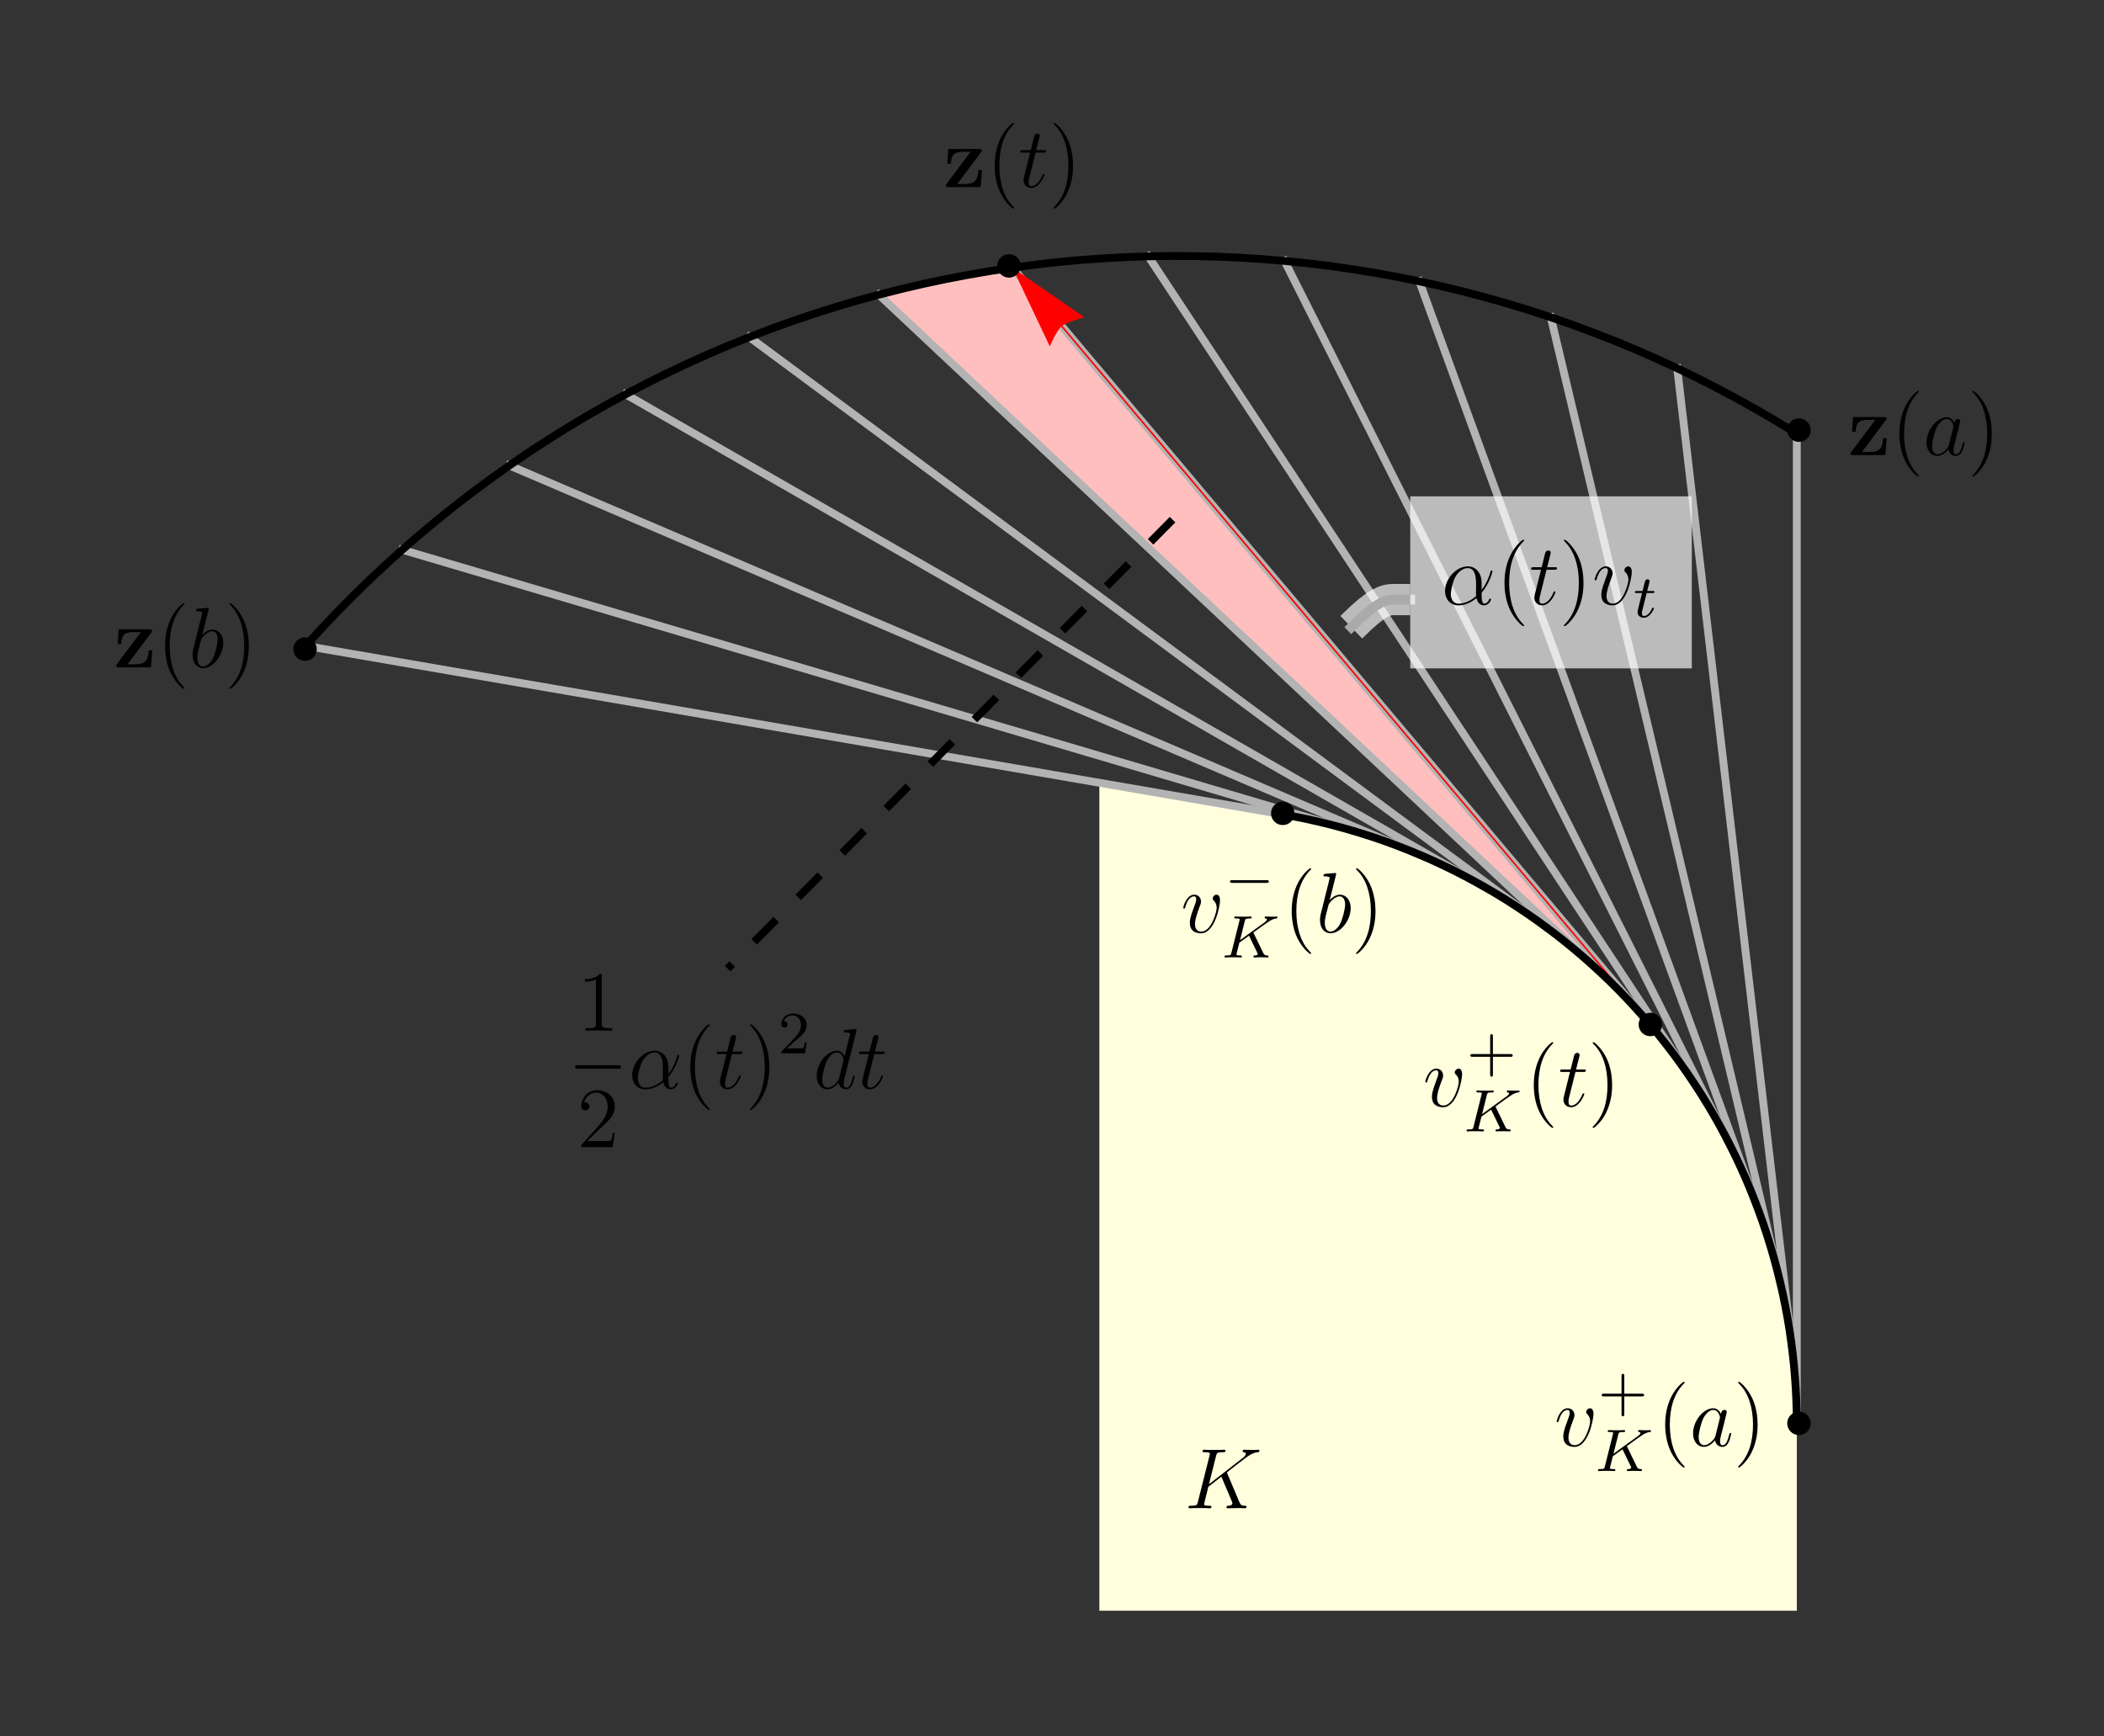 <?xml version="1.0" encoding="UTF-8"?>
<svg xmlns="http://www.w3.org/2000/svg" xmlns:xlink="http://www.w3.org/1999/xlink" width="269pt" height="222pt" viewBox="0 0 269 222" version="1.1">
<rect x="0" y="0" width="269" height="222" fill="#333333" stroke="none"/>
<g id="surface171">
<path style=" stroke:none;fill-rule:nonzero;fill:rgb(100%,75%,75%);fill-opacity:1;" d="M 211.098 131.164 L 210.094 129.996 L 209.066 128.848 L 208.02 127.719 L 206.949 126.609 L 205.859 125.523 L 204.746 124.457 L 112.363 37.684 L 115.184 36.969 L 118.012 36.309 L 120.855 35.703 L 123.707 35.156 L 126.574 34.66 L 129.445 34.223 Z M 211.098 131.164 "/>
<path style=" stroke:none;fill-rule:nonzero;fill:rgb(100%,100%,86.999%);fill-opacity:1;" d="M 229.727 205.961 L 229.727 182.195 L 229.711 180.656 L 229.664 179.117 L 229.59 177.578 L 229.484 176.043 L 229.352 174.508 L 229.188 172.977 L 228.992 171.445 L 228.77 169.922 L 228.516 168.402 L 228.234 166.891 L 227.922 165.383 L 227.578 163.879 L 227.207 162.383 L 226.809 160.898 L 226.379 159.418 L 225.922 157.945 L 225.438 156.484 L 224.922 155.031 L 224.379 153.59 L 223.809 152.16 L 223.211 150.742 L 222.586 149.332 L 221.934 147.938 L 221.254 146.555 L 220.551 145.188 L 219.816 143.832 L 219.059 142.492 L 218.273 141.168 L 217.461 139.855 L 216.625 138.562 L 215.766 137.285 L 214.879 136.027 L 213.969 134.781 L 213.035 133.559 L 212.078 132.352 L 211.098 131.164 L 210.094 129.996 L 209.066 128.848 L 208.02 127.719 L 206.949 126.609 L 205.859 125.523 L 204.746 124.457 L 203.613 123.414 L 202.461 122.395 L 201.285 121.395 L 200.094 120.418 L 198.883 119.465 L 197.656 118.539 L 196.41 117.633 L 195.145 116.754 L 193.863 115.898 L 192.566 115.066 L 191.254 114.262 L 189.926 113.484 L 188.582 112.73 L 187.223 112.004 L 185.852 111.301 L 184.469 110.629 L 183.07 109.98 L 181.66 109.363 L 180.238 108.77 L 178.805 108.207 L 177.359 107.668 L 175.906 107.16 L 174.441 106.684 L 172.969 106.23 L 171.488 105.809 L 170 105.414 L 168.504 105.051 L 167 104.715 L 165.488 104.41 L 163.973 104.133 L 140.555 100.094 L 140.555 205.961 Z M 229.727 205.961 "/>
<path style=" stroke:none;fill-rule:evenodd;fill:rgb(0%,0%,0%);fill-opacity:1;" d="M 159.363 192.648 C 159.363 192.539 159.266 192.539 159.156 192.539 C 158.75 192.531 158.609 192.441 158.445 192.047 L 156.922 188.434 C 156.91 188.398 156.867 188.312 156.867 188.277 C 156.867 188.277 156.879 188.258 157.062 188.113 L 158.125 187.281 C 159.594 186.145 160.078 185.758 160.832 185.691 C 160.91 185.684 161.02 185.684 161.02 185.496 C 161.02 185.43 160.988 185.375 160.898 185.375 C 160.777 185.375 160.645 185.398 160.527 185.398 L 160.109 185.398 C 159.77 185.398 159.41 185.375 159.078 185.375 C 159.004 185.375 158.871 185.375 158.871 185.574 C 158.871 185.684 158.949 185.691 159.012 185.691 C 159.137 185.703 159.277 185.746 159.277 185.902 C 159.277 186.121 158.949 186.383 158.859 186.449 L 154.566 189.789 L 155.473 186.176 C 155.574 185.801 155.598 185.691 156.371 185.691 C 156.582 185.691 156.68 185.691 156.68 185.484 C 156.68 185.375 156.57 185.375 156.516 185.375 C 156.316 185.375 156.09 185.398 155.879 185.398 L 154.586 185.398 C 154.391 185.398 154.148 185.375 153.953 185.375 C 153.863 185.375 153.746 185.375 153.746 185.582 C 153.746 185.691 153.844 185.691 154.008 185.691 C 154.676 185.691 154.676 185.781 154.676 185.902 C 154.676 185.902 154.676 185.988 154.633 186.152 L 153.152 192.047 C 153.055 192.43 153.031 192.539 152.266 192.539 C 152.059 192.539 151.949 192.539 151.949 192.738 C 151.949 192.859 152.047 192.859 152.113 192.859 C 152.32 192.859 152.539 192.836 152.746 192.836 L 154.027 192.836 C 154.238 192.836 154.465 192.859 154.676 192.859 C 154.762 192.859 154.883 192.859 154.883 192.648 C 154.883 192.539 154.785 192.539 154.621 192.539 C 153.953 192.539 153.953 192.453 153.953 192.344 C 153.953 192.266 154.02 191.992 154.062 191.816 L 154.488 190.117 L 156.152 188.816 L 157.504 191.992 C 157.535 192.059 157.559 192.125 157.559 192.199 C 157.559 192.531 157.117 192.539 157.02 192.539 C 156.922 192.539 156.812 192.539 156.812 192.75 C 156.812 192.859 156.934 192.859 156.965 192.859 C 157.348 192.859 157.754 192.836 158.137 192.836 L 158.664 192.836 C 158.828 192.836 159.012 192.859 159.18 192.859 C 159.246 192.859 159.363 192.859 159.363 192.648 Z M 159.363 192.648 "/>
<path style="fill:none;stroke-width:1;stroke-linecap:square;stroke-linejoin:miter;stroke:rgb(70.001%,70.001%,70.001%);stroke-opacity:1;stroke-miterlimit:3.25;" d="M 229.727 182.195 L 229.727 55.449 "/>
<path style="fill:none;stroke-width:1;stroke-linecap:square;stroke-linejoin:miter;stroke:rgb(70.001%,70.001%,70.001%);stroke-opacity:1;stroke-miterlimit:3.25;" d="M 229.188 172.977 L 214.434 47.09 "/>
<path style="fill:none;stroke-width:1;stroke-linecap:square;stroke-linejoin:miter;stroke:rgb(70.001%,70.001%,70.001%);stroke-opacity:1;stroke-miterlimit:3.25;" d="M 227.578 163.879 L 198.273 40.57 "/>
<path style="fill:none;stroke-width:1;stroke-linecap:square;stroke-linejoin:miter;stroke:rgb(70.001%,70.001%,70.001%);stroke-opacity:1;stroke-miterlimit:3.25;" d="M 224.922 155.031 L 181.461 35.973 "/>
<path style="fill:none;stroke-width:1;stroke-linecap:square;stroke-linejoin:miter;stroke:rgb(70.001%,70.001%,70.001%);stroke-opacity:1;stroke-miterlimit:3.25;" d="M 221.254 146.555 L 164.23 33.363 "/>
<path style="fill:none;stroke-width:1;stroke-linecap:square;stroke-linejoin:miter;stroke:rgb(70.001%,70.001%,70.001%);stroke-opacity:1;stroke-miterlimit:3.25;" d="M 216.625 138.562 L 146.812 32.777 "/>
<path style="fill:none;stroke-width:1;stroke-linecap:square;stroke-linejoin:miter;stroke:rgb(70.001%,70.001%,70.001%);stroke-opacity:1;stroke-miterlimit:3.25;" d="M 211.098 131.164 L 129.445 34.223 "/>
<path style="fill:none;stroke-width:1;stroke-linecap:square;stroke-linejoin:miter;stroke:rgb(70.001%,70.001%,70.001%);stroke-opacity:1;stroke-miterlimit:3.25;" d="M 204.746 124.457 L 112.363 37.684 "/>
<path style="fill:none;stroke-width:1;stroke-linecap:square;stroke-linejoin:miter;stroke:rgb(70.001%,70.001%,70.001%);stroke-opacity:1;stroke-miterlimit:3.25;" d="M 197.656 118.539 L 95.801 43.105 "/>
<path style="fill:none;stroke-width:1;stroke-linecap:square;stroke-linejoin:miter;stroke:rgb(70.001%,70.001%,70.001%);stroke-opacity:1;stroke-miterlimit:3.25;" d="M 189.926 113.484 L 79.984 50.418 "/>
<path style="fill:none;stroke-width:1;stroke-linecap:square;stroke-linejoin:miter;stroke:rgb(70.001%,70.001%,70.001%);stroke-opacity:1;stroke-miterlimit:3.25;" d="M 181.66 109.363 L 65.125 59.523 "/>
<path style="fill:none;stroke-width:1;stroke-linecap:square;stroke-linejoin:miter;stroke:rgb(70.001%,70.001%,70.001%);stroke-opacity:1;stroke-miterlimit:3.25;" d="M 172.969 106.23 L 51.426 70.297 "/>
<path style="fill:none;stroke-width:1;stroke-linecap:square;stroke-linejoin:miter;stroke:rgb(70.001%,70.001%,70.001%);stroke-opacity:1;stroke-miterlimit:3.25;" d="M 163.973 104.133 L 39.074 82.59 "/>
<path style="fill:none;stroke-width:0.2;stroke-linecap:butt;stroke-linejoin:miter;stroke:rgb(100%,0%,0%);stroke-opacity:1;stroke-miterlimit:3.25;" d="M 211.098 131.164 L 135.746 41.703 "/>
<path style=" stroke:none;fill-rule:nonzero;fill:rgb(100%,0%,0%);fill-opacity:1;" d="M 134.219 44.289 L 134.363 43.961 L 134.73 43.199 L 134.969 42.758 L 135.227 42.336 L 135.488 41.969 L 135.746 41.703 L 136.023 41.52 L 136.426 41.324 L 136.898 41.133 L 137.395 40.957 L 138.266 40.676 L 138.641 40.562 L 129.445 34.223 Z M 134.219 44.289 "/>
<path style="fill:none;stroke-width:4;stroke-linecap:butt;stroke-linejoin:round;stroke:rgb(100%,100%,100%);stroke-opacity:0.667;stroke-miterlimit:3.239;" d="M 172.766 80.203 L 173.977 79.035 L 174.98 78.156 L 175.805 77.527 L 176.484 77.109 L 177.039 76.852 L 177.512 76.723 L 177.918 76.672 L 178.301 76.664 L 180.301 76.664 "/>
<path style="fill:none;stroke-width:1.25;stroke-linecap:square;stroke-linejoin:miter;stroke:rgb(66.667%,66.667%,66.667%);stroke-opacity:1;stroke-miterlimit:3.25;" d="M 172.766 80.203 L 173.977 79.035 L 174.98 78.156 L 175.805 77.527 L 176.484 77.109 L 177.039 76.852 L 177.512 76.723 L 177.918 76.672 L 178.301 76.664 L 180.301 76.664 "/>
<path style=" stroke:none;fill-rule:nonzero;fill:rgb(100%,100%,100%);fill-opacity:0.667;" d="M 216.301 63.465 L 216.301 85.465 L 180.301 85.465 L 180.301 63.465 Z M 216.301 63.465 "/>
<path style=" stroke:none;fill-rule:evenodd;fill:rgb(0%,0%,0%);fill-opacity:1;" d="M 190.629 76.645 C 190.629 76.543 190.555 76.543 190.52 76.543 C 190.434 76.543 190.422 76.578 190.387 76.664 C 190.289 76.941 190.031 77.184 189.77 77.184 C 189.426 77.184 189.426 76.477 189.426 75.805 C 190.555 74.457 190.816 73.051 190.816 73.051 C 190.816 72.953 190.73 72.953 190.695 72.953 C 190.598 72.953 190.586 72.984 190.543 73.184 C 190.398 73.672 190.109 74.531 189.426 75.438 L 189.426 74.5 C 189.426 73.426 188.816 72.422 187.648 72.422 C 186.199 72.422 184.75 74 184.75 75.57 C 184.75 76.531 185.348 77.406 186.473 77.406 C 187.16 77.406 187.977 77.141 188.762 76.477 C 188.918 77.098 189.258 77.406 189.734 77.406 C 190.332 77.406 190.629 76.785 190.629 76.645 Z M 188.73 76.211 C 187.758 77.086 186.883 77.184 186.496 77.184 C 185.711 77.184 185.492 76.488 185.492 75.969 C 185.492 75.492 185.734 74.367 186.078 73.758 C 186.527 72.984 187.148 72.641 187.648 72.641 C 188.719 72.641 188.719 74.047 188.719 74.973 L 188.707 75.812 C 188.707 76.035 188.719 76.09 188.73 76.211 Z M 188.73 76.211 "/>
<path style=" stroke:none;fill-rule:evenodd;fill:rgb(0%,0%,0%);fill-opacity:1;" d="M 194.859 79.98 C 194.859 79.949 194.859 79.926 194.672 79.738 C 193.57 78.621 192.949 76.797 192.949 74.543 C 192.949 72.398 193.469 70.555 194.75 69.25 C 194.859 69.148 194.859 69.129 194.859 69.094 C 194.859 69.027 194.805 69.008 194.762 69.008 C 194.617 69.008 193.711 69.801 193.168 70.887 C 192.605 72 192.352 73.184 192.352 74.543 C 192.352 75.527 192.508 76.844 193.082 78.023 C 193.734 79.352 194.641 80.07 194.762 80.07 C 194.805 80.07 194.859 80.047 194.859 79.98 Z M 194.859 79.98 "/>
<path style=" stroke:none;fill-rule:evenodd;fill:rgb(0%,0%,0%);fill-opacity:1;" d="M 198.867 75.715 C 198.867 75.648 198.82 75.613 198.754 75.613 C 198.754 75.613 198.688 75.613 198.664 75.66 C 198.664 75.66 198.645 75.68 198.566 75.859 C 198.336 76.41 197.828 77.184 197.188 77.184 C 196.852 77.184 196.832 76.91 196.832 76.664 C 196.832 76.664 196.832 76.445 196.863 76.312 L 197.727 72.852 L 198.746 72.852 C 198.953 72.852 199.062 72.852 199.062 72.652 C 199.062 72.531 199 72.531 198.777 72.531 L 197.805 72.531 L 198.215 70.918 C 198.258 70.766 198.258 70.742 198.258 70.664 C 198.258 70.488 198.113 70.387 197.969 70.387 C 197.883 70.387 197.625 70.422 197.539 70.773 L 197.109 72.531 L 196.07 72.531 C 195.848 72.531 195.75 72.531 195.75 72.742 C 195.75 72.852 195.824 72.852 196.035 72.852 L 197.02 72.852 L 196.289 75.77 C 196.203 76.156 196.168 76.27 196.168 76.41 C 196.168 76.93 196.531 77.406 197.152 77.406 C 198.27 77.406 198.867 75.793 198.867 75.715 Z M 198.867 75.715 "/>
<path style=" stroke:none;fill-rule:evenodd;fill:rgb(0%,0%,0%);fill-opacity:1;" d="M 202.453 74.543 C 202.453 73.703 202.344 72.332 201.727 71.051 C 201.074 69.727 200.168 69.008 200.047 69.008 C 200.004 69.008 199.945 69.027 199.945 69.094 C 199.945 69.129 199.945 69.148 200.133 69.336 C 201.238 70.453 201.859 72.277 201.859 74.531 C 201.859 76.676 201.34 78.523 200.059 79.828 C 199.945 79.926 199.945 79.949 199.945 79.98 C 199.945 80.047 200.004 80.07 200.047 80.07 C 200.191 80.07 201.098 79.273 201.637 78.191 C 202.199 77.062 202.453 75.867 202.453 74.543 Z M 202.453 74.543 "/>
<path style=" stroke:none;fill-rule:evenodd;fill:rgb(0%,0%,0%);fill-opacity:1;" d="M 208.629 73.16 C 208.629 72.465 208.273 72.422 208.184 72.422 C 207.918 72.422 207.676 72.688 207.676 72.906 C 207.676 73.039 207.754 73.117 207.797 73.16 C 207.91 73.262 208.195 73.559 208.195 74.137 C 208.195 74.598 207.531 77.184 206.207 77.184 C 205.531 77.184 205.398 76.621 205.398 76.211 C 205.398 75.66 205.652 74.887 205.953 74.09 C 206.129 73.637 206.172 73.527 206.172 73.305 C 206.172 72.84 205.84 72.422 205.301 72.422 C 204.281 72.422 203.875 74.023 203.875 74.113 C 203.875 74.156 203.918 74.211 203.996 74.211 C 204.094 74.211 204.105 74.168 204.152 74.012 C 204.414 73.062 204.848 72.641 205.266 72.641 C 205.367 72.641 205.555 72.641 205.555 73.008 C 205.555 73.297 205.434 73.613 205.266 74.035 C 204.734 75.449 204.734 75.793 204.734 76.059 C 204.734 76.301 204.77 76.754 205.113 77.062 C 205.508 77.406 206.062 77.406 206.16 77.406 C 207.996 77.406 208.629 73.793 208.629 73.16 Z M 208.629 73.16 "/>
<path style=" stroke:none;fill-rule:evenodd;fill:rgb(0%,0%,0%);fill-opacity:1;" d="M 211.453 77.805 C 211.453 77.719 211.383 77.703 211.336 77.703 C 211.25 77.703 211.242 77.734 211.188 77.848 C 211.035 78.219 210.648 78.77 210.176 78.77 C 210.012 78.77 209.918 78.66 209.918 78.406 C 209.918 78.262 209.941 78.176 209.965 78.074 L 210.531 75.828 L 211.289 75.828 C 211.438 75.828 211.527 75.828 211.527 75.684 C 211.527 75.574 211.43 75.574 211.297 75.574 L 210.594 75.574 L 210.871 74.477 C 210.902 74.359 210.902 74.312 210.902 74.312 C 210.902 74.152 210.777 74.074 210.648 74.074 C 210.383 74.074 210.328 74.281 210.242 74.629 L 210.004 75.574 L 209.262 75.574 C 209.117 75.574 209.016 75.574 209.016 75.723 C 209.016 75.828 209.117 75.828 209.246 75.828 L 209.941 75.828 L 209.477 77.688 C 209.434 77.879 209.363 78.152 209.363 78.262 C 209.363 78.723 209.742 78.988 210.152 78.988 C 210.98 78.988 211.453 77.895 211.453 77.805 Z M 211.453 77.805 "/>
<path style="fill:none;stroke-width:1;stroke-linecap:square;stroke-linejoin:miter;stroke:rgb(0%,0%,0%);stroke-opacity:1;stroke-miterlimit:3.25;" d="M 229.727 182.195 L 229.711 180.656 L 229.664 179.117 L 229.59 177.578 L 229.484 176.043 L 229.352 174.508 L 229.188 172.977 L 228.992 171.445 L 228.77 169.922 L 228.516 168.402 L 228.234 166.891 L 227.922 165.383 L 227.578 163.879 L 227.207 162.383 L 226.809 160.898 L 226.379 159.418 L 225.922 157.945 L 225.438 156.484 L 224.922 155.031 L 224.379 153.59 L 223.809 152.16 L 223.211 150.742 L 222.586 149.332 L 221.934 147.938 L 221.254 146.555 L 220.551 145.188 L 219.816 143.832 L 219.059 142.492 L 218.273 141.168 L 217.461 139.855 L 216.625 138.562 L 215.766 137.285 L 214.879 136.027 L 213.969 134.781 L 213.035 133.559 L 212.078 132.352 L 211.098 131.164 L 210.094 129.996 L 209.066 128.848 L 208.02 127.719 L 206.949 126.609 L 205.859 125.523 L 204.746 124.457 L 203.613 123.414 L 202.461 122.395 L 201.285 121.395 L 200.094 120.418 L 198.883 119.465 L 197.656 118.539 L 196.41 117.633 L 195.145 116.754 L 193.863 115.898 L 192.566 115.066 L 191.254 114.262 L 189.926 113.484 L 188.582 112.73 L 187.223 112.004 L 185.852 111.301 L 184.469 110.629 L 183.07 109.98 L 181.66 109.363 L 180.238 108.77 L 178.805 108.207 L 177.359 107.668 L 175.906 107.16 L 174.441 106.684 L 172.969 106.23 L 171.488 105.809 L 170 105.414 L 168.504 105.051 L 167 104.715 L 165.488 104.41 L 163.973 104.133 "/>
<path style=" stroke:none;fill-rule:evenodd;fill:rgb(0%,0%,0%);fill-opacity:1;" d="M 231.5 182 C 231.5 181.602 231.344 181.219 231.062 180.938 C 230.781 180.656 230.398 180.5 230 180.5 C 229.602 180.5 229.219 180.656 228.938 180.938 C 228.656 181.219 228.5 181.602 228.5 182 C 228.5 182.398 228.656 182.781 228.938 183.062 C 229.219 183.344 229.602 183.5 230 183.5 C 230.398 183.5 230.781 183.344 231.062 183.062 C 231.344 182.781 231.5 182.398 231.5 182 Z M 231.5 182 "/>
<path style=" stroke:none;fill-rule:evenodd;fill:rgb(0%,0%,0%);fill-opacity:1;" d="M 203.73 180.801 C 203.73 180.113 203.379 180.07 203.293 180.07 C 203.031 180.07 202.789 180.332 202.789 180.551 C 202.789 180.684 202.867 180.758 202.91 180.801 C 203.02 180.902 203.305 181.199 203.305 181.77 C 203.305 182.227 202.645 184.793 201.332 184.793 C 200.66 184.793 200.531 184.234 200.531 183.828 C 200.531 183.277 200.781 182.512 201.078 181.723 C 201.254 181.273 201.297 181.164 201.297 180.945 C 201.297 180.484 200.969 180.07 200.434 180.07 C 199.426 180.07 199.02 181.656 199.02 181.746 C 199.02 181.789 199.062 181.844 199.137 181.844 C 199.238 181.844 199.25 181.801 199.293 181.645 C 199.555 180.703 199.98 180.289 200.398 180.289 C 200.496 180.289 200.684 180.289 200.684 180.648 C 200.684 180.934 200.562 181.254 200.398 181.668 C 199.871 183.07 199.871 183.41 199.871 183.676 C 199.871 183.914 199.906 184.363 200.246 184.672 C 200.641 185.012 201.188 185.012 201.285 185.012 C 203.105 185.012 203.73 181.426 203.73 180.801 Z M 203.73 180.801 "/>
<path style=" stroke:none;fill-rule:evenodd;fill:rgb(0%,0%,0%);fill-opacity:1;" d="M 210.199 178.383 C 210.199 178.207 210.031 178.207 209.922 178.207 L 207.668 178.207 L 207.668 175.941 C 207.668 175.836 207.668 175.668 207.492 175.668 C 207.316 175.668 207.316 175.836 207.316 175.941 L 207.316 178.207 L 205.051 178.207 C 204.945 178.207 204.777 178.207 204.777 178.383 C 204.777 178.559 204.945 178.559 205.051 178.559 L 207.316 178.559 L 207.316 180.824 C 207.316 180.93 207.316 181.098 207.492 181.098 C 207.668 181.098 207.668 180.93 207.668 180.824 L 207.668 178.559 L 209.922 178.559 C 210.031 178.559 210.199 178.559 210.199 178.383 Z M 210.199 178.383 "/>
<path style=" stroke:none;fill-rule:evenodd;fill:rgb(0%,0%,0%);fill-opacity:1;" d="M 209.938 187.957 C 209.938 187.848 209.828 187.848 209.785 187.848 C 209.484 187.84 209.387 187.789 209.262 187.527 L 208.043 185.016 L 207.996 184.918 C 207.996 184.918 208.125 184.812 208.203 184.758 C 208.809 184.312 209.641 183.715 209.891 183.555 C 210.281 183.309 210.566 183.145 210.914 183.113 C 210.973 183.105 211.082 183.098 211.082 182.961 C 211.074 182.906 211.027 182.863 210.973 182.863 C 210.973 182.863 210.75 182.887 210.695 182.887 L 210.391 182.887 C 210.258 182.887 210.07 182.887 210 182.879 C 209.945 182.879 209.645 182.863 209.594 182.863 C 209.539 182.863 209.43 182.863 209.43 183.008 C 209.43 183.008 209.438 183.105 209.555 183.113 C 209.617 183.121 209.738 183.137 209.738 183.23 C 209.738 183.352 209.586 183.484 209.57 183.492 L 209.508 183.547 C 209.484 183.566 209.453 183.598 209.414 183.621 L 206.285 185.891 L 206.891 183.461 C 206.961 183.184 206.977 183.113 207.535 183.113 C 207.691 183.113 207.781 183.113 207.781 182.969 C 207.781 182.969 207.773 182.863 207.652 182.863 C 207.508 182.863 207.32 182.879 207.176 182.887 L 206.691 182.887 C 205.957 182.887 205.758 182.863 205.703 182.863 C 205.664 182.863 205.551 182.863 205.551 183.008 C 205.551 183.113 205.641 183.113 205.773 183.113 C 206.023 183.113 206.25 183.113 206.25 183.238 C 206.25 183.27 206.242 183.277 206.219 183.375 L 205.188 187.496 C 205.121 187.789 205.105 187.848 204.539 187.848 C 204.391 187.848 204.301 187.848 204.301 187.992 C 204.301 188.023 204.32 188.102 204.422 188.102 C 204.566 188.102 204.75 188.086 204.898 188.078 L 205.887 188.078 C 206.008 188.086 206.262 188.102 206.379 188.102 C 206.418 188.102 206.531 188.102 206.531 187.965 C 206.531 187.848 206.438 187.848 206.309 187.848 C 206.254 187.848 206.148 187.848 206.016 187.832 C 205.855 187.816 205.832 187.805 205.832 187.727 C 205.832 187.68 205.887 187.488 205.91 187.367 C 205.996 187.027 205.895 187.449 206.203 186.207 L 207.438 185.316 L 208.359 187.211 L 208.504 187.512 C 208.547 187.586 208.547 187.602 208.547 187.633 C 208.547 187.84 208.266 187.848 208.18 187.848 C 208.105 187.848 207.996 187.848 207.996 187.992 C 207.996 187.992 208.004 188.102 208.125 188.102 C 208.203 188.102 208.496 188.086 208.562 188.078 L 209.008 188.078 C 209.715 188.078 209.691 188.102 209.793 188.102 C 209.82 188.102 209.938 188.102 209.938 187.957 Z M 209.938 187.957 "/>
<path style=" stroke:none;fill-rule:evenodd;fill:rgb(0%,0%,0%);fill-opacity:1;" d="M 215.387 187.562 C 215.387 187.531 215.387 187.508 215.199 187.324 C 214.105 186.215 213.488 184.406 213.488 182.172 C 213.488 180.047 214.004 178.219 215.277 176.926 C 215.387 176.824 215.387 176.805 215.387 176.77 C 215.387 176.707 215.332 176.684 215.285 176.684 C 215.145 176.684 214.246 177.473 213.707 178.547 C 213.148 179.652 212.898 180.824 212.898 182.172 C 212.898 183.148 213.051 184.453 213.621 185.625 C 214.27 186.938 215.168 187.652 215.285 187.652 C 215.332 187.652 215.387 187.629 215.387 187.562 Z M 215.387 187.562 "/>
<path style=" stroke:none;fill-rule:evenodd;fill:rgb(0%,0%,0%);fill-opacity:1;" d="M 219.324 183.598 C 219.27 183.785 219.27 183.805 219.113 184.016 C 218.871 184.32 218.391 184.793 217.875 184.793 C 217.426 184.793 217.176 184.387 217.176 183.742 C 217.176 183.137 217.516 181.91 217.723 181.449 C 218.094 180.684 218.609 180.289 219.035 180.289 C 219.762 180.289 219.902 181.188 219.902 181.273 C 219.902 181.273 219.871 181.426 219.859 181.449 Z M 221.34 183.336 C 221.34 183.277 221.297 183.234 221.23 183.234 C 221.133 183.234 221.121 183.289 221.078 183.453 C 220.91 184.102 220.703 184.793 220.254 184.793 C 219.934 184.793 219.914 184.508 219.914 184.289 C 219.914 184.035 219.945 183.914 220.047 183.488 L 220.266 182.656 C 220.672 181.012 220.77 180.617 220.77 180.551 C 220.77 180.398 220.648 180.277 220.484 180.277 C 220.133 180.277 220.047 180.66 220.023 180.793 C 219.902 180.508 219.605 180.07 219.035 180.07 C 217.801 180.07 216.461 181.668 216.461 183.289 C 216.461 184.375 217.098 185.012 217.844 185.012 C 218.445 185.012 218.961 184.539 219.27 184.18 C 219.379 184.824 219.891 185.012 220.223 185.012 C 220.551 185.012 220.812 184.812 221.012 184.418 C 221.188 184.047 221.34 183.379 221.34 183.336 Z M 221.34 183.336 "/>
<path style=" stroke:none;fill-rule:evenodd;fill:rgb(0%,0%,0%);fill-opacity:1;" d="M 224.715 182.172 C 224.715 181.34 224.605 179.98 223.992 178.711 C 223.344 177.395 222.445 176.684 222.328 176.684 C 222.281 176.684 222.227 176.707 222.227 176.77 C 222.227 176.805 222.227 176.824 222.414 177.012 C 223.508 178.117 224.125 179.926 224.125 182.16 C 224.125 184.289 223.609 186.117 222.336 187.41 C 222.227 187.508 222.227 187.531 222.227 187.562 C 222.227 187.629 222.281 187.652 222.328 187.652 C 222.469 187.652 223.367 186.863 223.906 185.789 C 224.461 184.672 224.715 183.488 224.715 182.172 Z M 224.715 182.172 "/>
<path style=" stroke:none;fill-rule:evenodd;fill:rgb(0%,0%,0%);fill-opacity:1;" d="M 165.5 104 C 165.5 103.602 165.344 103.219 165.062 102.938 C 164.781 102.656 164.398 102.5 164 102.5 C 163.602 102.5 163.219 102.656 162.938 102.938 C 162.656 103.219 162.5 103.602 162.5 104 C 162.5 104.398 162.656 104.781 162.938 105.062 C 163.219 105.344 163.602 105.5 164 105.5 C 164.398 105.5 164.781 105.344 165.062 105.062 C 165.344 104.781 165.5 104.398 165.5 104 Z M 165.5 104 "/>
<path style=" stroke:none;fill-rule:evenodd;fill:rgb(0%,0%,0%);fill-opacity:1;" d="M 155.984 115.133 C 155.984 114.441 155.633 114.398 155.543 114.398 C 155.281 114.398 155.043 114.66 155.043 114.879 C 155.043 115.012 155.117 115.09 155.16 115.133 C 155.27 115.23 155.555 115.527 155.555 116.098 C 155.555 116.555 154.898 119.121 153.586 119.121 C 152.914 119.121 152.785 118.562 152.785 118.156 C 152.785 117.609 153.035 116.84 153.332 116.051 C 153.508 115.605 153.551 115.496 153.551 115.277 C 153.551 114.816 153.223 114.398 152.688 114.398 C 151.68 114.398 151.273 115.988 151.273 116.074 C 151.273 116.121 151.316 116.176 151.391 116.176 C 151.492 116.176 151.504 116.129 151.547 115.977 C 151.809 115.035 152.234 114.617 152.652 114.617 C 152.75 114.617 152.938 114.617 152.938 114.98 C 152.938 115.266 152.816 115.582 152.652 115.996 C 152.125 117.398 152.125 117.738 152.125 118.004 C 152.125 118.242 152.16 118.691 152.5 119 C 152.895 119.34 153.441 119.34 153.539 119.34 C 155.359 119.34 155.984 115.758 155.984 115.133 Z M 155.984 115.133 "/>
<path style=" stroke:none;fill-rule:evenodd;fill:rgb(0%,0%,0%);fill-opacity:1;" d="M 162.219 112.715 C 162.219 112.539 162.051 112.539 161.945 112.539 L 157.535 112.539 C 157.426 112.539 157.258 112.539 157.258 112.715 C 157.258 112.891 157.426 112.891 157.535 112.891 L 161.945 112.891 C 162.051 112.891 162.219 112.891 162.219 112.715 Z M 162.219 112.715 "/>
<path style=" stroke:none;fill-rule:evenodd;fill:rgb(0%,0%,0%);fill-opacity:1;" d="M 162.188 122.285 C 162.188 122.176 162.082 122.176 162.035 122.176 C 161.734 122.168 161.637 122.113 161.512 121.855 L 160.293 119.344 L 160.25 119.246 C 160.25 119.246 160.379 119.141 160.457 119.086 C 161.059 118.641 161.891 118.043 162.145 117.883 C 162.535 117.637 162.816 117.473 163.164 117.445 C 163.223 117.438 163.332 117.43 163.332 117.289 C 163.324 117.234 163.277 117.191 163.223 117.191 C 163.223 117.191 163 117.215 162.949 117.215 L 162.641 117.215 C 162.512 117.215 162.32 117.215 162.25 117.207 C 162.195 117.207 161.895 117.191 161.844 117.191 C 161.789 117.191 161.684 117.191 161.684 117.336 C 161.684 117.336 161.691 117.438 161.805 117.445 C 161.867 117.453 161.988 117.469 161.988 117.559 C 161.988 117.68 161.836 117.812 161.82 117.82 L 161.758 117.875 C 161.734 117.895 161.707 117.926 161.668 117.949 L 158.539 120.219 L 159.145 117.789 C 159.211 117.512 159.227 117.445 159.789 117.445 C 159.941 117.445 160.031 117.445 160.031 117.297 C 160.031 117.297 160.027 117.191 159.902 117.191 C 159.758 117.191 159.574 117.207 159.43 117.215 L 158.945 117.215 C 158.207 117.215 158.008 117.191 157.953 117.191 C 157.914 117.191 157.801 117.191 157.801 117.336 C 157.801 117.445 157.895 117.445 158.023 117.445 C 158.277 117.445 158.5 117.445 158.5 117.566 C 158.5 117.598 158.492 117.605 158.469 117.703 L 157.441 121.824 C 157.371 122.113 157.355 122.176 156.789 122.176 C 156.645 122.176 156.551 122.176 156.551 122.32 C 156.551 122.352 156.574 122.43 156.676 122.43 C 156.82 122.43 157.004 122.414 157.152 122.406 L 158.141 122.406 C 158.262 122.414 158.516 122.43 158.629 122.43 C 158.668 122.43 158.781 122.43 158.781 122.293 C 158.781 122.176 158.691 122.176 158.562 122.176 C 158.508 122.176 158.398 122.176 158.27 122.16 C 158.109 122.145 158.086 122.129 158.086 122.051 C 158.086 122.008 158.141 121.816 158.164 121.691 C 158.246 121.355 158.148 121.777 158.453 120.535 L 159.688 119.645 L 160.609 121.539 L 160.754 121.84 C 160.801 121.914 160.801 121.93 160.801 121.961 C 160.801 122.168 160.516 122.176 160.434 122.176 C 160.355 122.176 160.25 122.176 160.25 122.32 C 160.25 122.32 160.258 122.43 160.379 122.43 C 160.457 122.43 160.746 122.414 160.816 122.406 L 161.262 122.406 C 161.965 122.406 161.941 122.43 162.043 122.43 C 162.074 122.43 162.188 122.43 162.188 122.285 Z M 162.188 122.285 "/>
<path style=" stroke:none;fill-rule:evenodd;fill:rgb(0%,0%,0%);fill-opacity:1;" d="M 167.633 121.891 C 167.633 121.859 167.633 121.836 167.449 121.652 C 166.352 120.543 165.738 118.734 165.738 116.5 C 165.738 114.379 166.254 112.547 167.523 111.254 C 167.633 111.156 167.633 111.133 167.633 111.102 C 167.633 111.035 167.578 111.016 167.535 111.016 C 167.395 111.016 166.496 111.805 165.957 112.875 C 165.398 113.98 165.148 115.152 165.148 116.5 C 165.148 117.477 165.301 118.781 165.871 119.953 C 166.516 121.266 167.414 121.98 167.535 121.98 C 167.578 121.98 167.633 121.957 167.633 121.891 Z M 167.633 121.891 "/>
<path style=" stroke:none;fill-rule:evenodd;fill:rgb(0%,0%,0%);fill-opacity:1;" d="M 172.688 116.121 C 172.688 115.109 172.117 114.398 171.297 114.398 C 170.727 114.398 170.211 114.871 170.004 115.09 L 170.805 111.902 C 170.812 111.859 170.836 111.793 170.836 111.738 C 170.836 111.629 170.703 111.629 170.703 111.629 L 170.102 111.684 C 169.918 111.695 169.754 111.715 169.555 111.727 C 169.293 111.75 169.215 111.758 169.215 111.957 C 169.215 112.066 169.324 112.066 169.434 112.066 C 169.992 112.066 169.992 112.164 169.992 112.273 C 169.992 112.352 169.906 112.668 169.863 112.867 L 169.598 113.918 L 168.82 117.039 C 168.766 117.312 168.766 117.5 168.766 117.641 C 168.766 118.758 169.391 119.34 170.102 119.34 C 171.371 119.34 172.688 117.707 172.688 116.121 Z M 171.395 118.004 C 171.121 118.594 170.617 119.121 170.113 119.121 C 169.762 119.121 169.379 118.859 169.379 118.004 C 169.379 117.641 169.41 117.434 169.609 116.664 L 169.863 115.68 C 169.883 115.594 170.531 114.617 171.273 114.617 C 171.758 114.617 171.977 115.098 171.977 115.668 C 171.977 116.195 171.668 117.434 171.395 118.004 Z M 171.395 118.004 "/>
<path style=" stroke:none;fill-rule:evenodd;fill:rgb(0%,0%,0%);fill-opacity:1;" d="M 175.859 116.5 C 175.859 115.668 175.75 114.312 175.137 113.039 C 174.492 111.727 173.594 111.016 173.473 111.016 C 173.43 111.016 173.375 111.035 173.375 111.102 C 173.375 111.133 173.375 111.156 173.562 111.344 C 174.656 112.449 175.27 114.254 175.27 116.492 C 175.27 118.617 174.754 120.445 173.484 121.738 C 173.375 121.836 173.375 121.859 173.375 121.891 C 173.375 121.957 173.43 121.98 173.473 121.98 C 173.617 121.98 174.512 121.191 175.051 120.117 C 175.609 119 175.859 117.816 175.859 116.5 Z M 175.859 116.5 "/>
<path style=" stroke:none;fill-rule:evenodd;fill:rgb(0%,0%,0%);fill-opacity:1;" d="M 212.5 131 C 212.5 130.602 212.344 130.219 212.062 129.938 C 211.781 129.656 211.398 129.5 211 129.5 C 210.602 129.5 210.219 129.656 209.938 129.938 C 209.656 130.219 209.5 130.602 209.5 131 C 209.5 131.398 209.656 131.781 209.938 132.062 C 210.219 132.344 210.602 132.5 211 132.5 C 211.398 132.5 211.781 132.344 212.062 132.062 C 212.344 131.781 212.5 131.398 212.5 131 Z M 212.5 131 "/>
<path style=" stroke:none;fill-rule:evenodd;fill:rgb(0%,0%,0%);fill-opacity:1;" d="M 186.934 137.375 C 186.934 136.684 186.582 136.641 186.496 136.641 C 186.234 136.641 185.992 136.902 185.992 137.121 C 185.992 137.254 186.07 137.332 186.113 137.375 C 186.223 137.473 186.508 137.77 186.508 138.34 C 186.508 138.801 185.848 141.363 184.535 141.363 C 183.867 141.363 183.734 140.805 183.734 140.398 C 183.734 139.852 183.988 139.082 184.285 138.293 C 184.461 137.848 184.504 137.738 184.504 137.52 C 184.504 137.059 184.172 136.641 183.637 136.641 C 182.629 136.641 182.223 138.23 182.223 138.316 C 182.223 138.363 182.266 138.418 182.344 138.418 C 182.445 138.418 182.453 138.371 182.5 138.219 C 182.762 137.277 183.188 136.859 183.605 136.859 C 183.703 136.859 183.891 136.859 183.891 137.223 C 183.891 137.508 183.77 137.824 183.605 138.238 C 183.078 139.641 183.078 139.98 183.078 140.246 C 183.078 140.484 183.109 140.934 183.453 141.242 C 183.844 141.582 184.395 141.582 184.492 141.582 C 186.309 141.582 186.934 138 186.934 137.375 Z M 186.934 137.375 "/>
<path style=" stroke:none;fill-rule:evenodd;fill:rgb(0%,0%,0%);fill-opacity:1;" d="M 193.402 134.957 C 193.402 134.781 193.234 134.781 193.125 134.781 L 190.871 134.781 L 190.871 132.516 C 190.871 132.41 190.871 132.242 190.695 132.242 C 190.52 132.242 190.52 132.41 190.52 132.516 L 190.52 134.781 L 188.254 134.781 C 188.148 134.781 187.98 134.781 187.98 134.957 C 187.98 135.133 188.148 135.133 188.254 135.133 L 190.52 135.133 L 190.52 137.395 C 190.52 137.504 190.52 137.672 190.695 137.672 C 190.871 137.672 190.871 137.504 190.871 137.395 L 190.871 135.133 L 193.125 135.133 C 193.234 135.133 193.402 135.133 193.402 134.957 Z M 193.402 134.957 "/>
<path style=" stroke:none;fill-rule:evenodd;fill:rgb(0%,0%,0%);fill-opacity:1;" d="M 193.141 144.527 C 193.141 144.418 193.031 144.418 192.988 144.418 C 192.688 144.41 192.59 144.355 192.465 144.098 L 191.246 141.586 L 191.199 141.488 C 191.199 141.488 191.328 141.383 191.406 141.328 C 192.012 140.883 192.844 140.285 193.094 140.125 C 193.484 139.879 193.77 139.715 194.113 139.688 C 194.176 139.68 194.285 139.672 194.285 139.535 C 194.277 139.48 194.23 139.434 194.176 139.434 C 194.176 139.434 193.953 139.457 193.898 139.457 L 193.594 139.457 C 193.461 139.457 193.273 139.457 193.203 139.449 C 193.148 139.449 192.848 139.434 192.797 139.434 C 192.742 139.434 192.633 139.434 192.633 139.578 C 192.633 139.578 192.641 139.68 192.758 139.688 C 192.82 139.695 192.941 139.711 192.941 139.801 C 192.941 139.922 192.789 140.055 192.773 140.062 L 192.711 140.117 C 192.688 140.137 192.656 140.168 192.617 140.191 L 189.488 142.461 L 190.094 140.031 C 190.164 139.754 190.18 139.688 190.738 139.688 C 190.895 139.688 190.984 139.688 190.984 139.543 C 190.984 139.543 190.977 139.434 190.855 139.434 C 190.711 139.434 190.523 139.449 190.379 139.457 L 189.895 139.457 C 189.16 139.457 188.961 139.434 188.906 139.434 C 188.867 139.434 188.754 139.434 188.754 139.578 C 188.754 139.688 188.848 139.688 188.977 139.688 C 189.23 139.688 189.453 139.688 189.453 139.809 C 189.453 139.84 189.445 139.848 189.422 139.945 L 188.395 144.066 C 188.324 144.355 188.309 144.418 187.742 144.418 C 187.594 144.418 187.504 144.418 187.504 144.562 C 187.504 144.594 187.527 144.672 187.625 144.672 C 187.77 144.672 187.957 144.656 188.102 144.648 L 189.09 144.648 C 189.215 144.656 189.465 144.672 189.582 144.672 C 189.621 144.672 189.734 144.672 189.734 144.535 C 189.734 144.418 189.641 144.418 189.512 144.418 C 189.457 144.418 189.352 144.418 189.223 144.402 C 189.059 144.387 189.035 144.371 189.035 144.293 C 189.035 144.25 189.09 144.059 189.113 143.934 C 189.199 143.598 189.098 144.02 189.406 142.777 L 190.641 141.887 L 191.562 143.781 L 191.707 144.082 C 191.75 144.156 191.75 144.172 191.75 144.203 C 191.75 144.41 191.469 144.418 191.383 144.418 C 191.309 144.418 191.199 144.418 191.199 144.562 C 191.199 144.562 191.207 144.672 191.328 144.672 C 191.406 144.672 191.699 144.656 191.766 144.648 L 192.211 144.648 C 192.918 144.648 192.895 144.672 192.996 144.672 C 193.023 144.672 193.141 144.672 193.141 144.527 Z M 193.141 144.527 "/>
<path style=" stroke:none;fill-rule:evenodd;fill:rgb(0%,0%,0%);fill-opacity:1;" d="M 198.586 144.133 C 198.586 144.102 198.586 144.078 198.398 143.895 C 197.305 142.785 196.691 140.977 196.691 138.746 C 196.691 136.621 197.207 134.789 198.477 133.496 C 198.586 133.398 198.586 133.375 198.586 133.344 C 198.586 133.277 198.531 133.258 198.488 133.258 C 198.344 133.258 197.449 134.047 196.91 135.117 C 196.352 136.223 196.098 137.395 196.098 138.746 C 196.098 139.719 196.254 141.023 196.824 142.195 C 197.469 143.508 198.367 144.223 198.488 144.223 C 198.531 144.223 198.586 144.199 198.586 144.133 Z M 198.586 144.133 "/>
<path style=" stroke:none;fill-rule:evenodd;fill:rgb(0%,0%,0%);fill-opacity:1;" d="M 202.555 139.906 C 202.555 139.84 202.512 139.805 202.445 139.805 C 202.445 139.805 202.379 139.805 202.355 139.852 C 202.355 139.852 202.336 139.871 202.258 140.047 C 202.027 140.594 201.527 141.363 200.891 141.363 C 200.562 141.363 200.539 141.09 200.539 140.848 C 200.539 140.848 200.539 140.629 200.57 140.496 L 201.426 137.066 L 202.434 137.066 C 202.645 137.066 202.754 137.066 202.754 136.871 C 202.754 136.75 202.688 136.75 202.469 136.75 L 201.504 136.75 L 201.91 135.152 C 201.953 135 201.953 134.977 201.953 134.898 C 201.953 134.723 201.809 134.625 201.668 134.625 C 201.582 134.625 201.328 134.656 201.242 135.008 L 200.812 136.75 L 199.785 136.75 C 199.562 136.75 199.465 136.75 199.465 136.957 C 199.465 137.066 199.543 137.066 199.75 137.066 L 200.727 137.066 L 200.004 139.961 C 199.914 140.344 199.883 140.453 199.883 140.594 C 199.883 141.109 200.242 141.582 200.859 141.582 C 201.965 141.582 202.555 139.98 202.555 139.906 Z M 202.555 139.906 "/>
<path style=" stroke:none;fill-rule:evenodd;fill:rgb(0%,0%,0%);fill-opacity:1;" d="M 206.113 138.746 C 206.113 137.91 206.004 136.555 205.391 135.281 C 204.746 133.969 203.848 133.258 203.727 133.258 C 203.684 133.258 203.629 133.277 203.629 133.344 C 203.629 133.375 203.629 133.398 203.812 133.586 C 204.91 134.691 205.523 136.496 205.523 138.734 C 205.523 140.859 205.008 142.688 203.738 143.98 C 203.629 144.078 203.629 144.102 203.629 144.133 C 203.629 144.199 203.684 144.223 203.727 144.223 C 203.867 144.223 204.766 143.434 205.305 142.359 C 205.859 141.242 206.113 140.059 206.113 138.746 Z M 206.113 138.746 "/>
<path style="fill:none;stroke-width:1;stroke-linecap:square;stroke-linejoin:miter;stroke:rgb(0%,0%,0%);stroke-opacity:1;stroke-miterlimit:3.25;" d="M 229.727 55.449 L 227.246 53.934 L 224.738 52.469 L 222.203 51.047 L 219.637 49.68 L 217.047 48.359 L 214.434 47.09 L 211.793 45.875 L 209.133 44.707 L 206.449 43.594 L 203.742 42.535 L 201.016 41.523 L 198.273 40.57 L 195.512 39.668 L 192.73 38.82 L 189.934 38.027 L 187.125 37.285 L 184.301 36.602 L 181.461 35.973 L 178.613 35.398 L 175.754 34.879 L 172.883 34.418 L 170.008 34.008 L 167.121 33.66 L 164.23 33.363 L 161.336 33.125 L 158.434 32.941 L 155.531 32.816 L 152.625 32.746 L 149.719 32.734 L 146.812 32.777 L 143.91 32.879 L 141.008 33.035 L 138.109 33.246 L 135.215 33.516 L 132.328 33.844 L 129.445 34.223 L 126.574 34.66 L 123.707 35.156 L 120.855 35.703 L 118.012 36.309 L 115.184 36.969 L 112.363 37.684 L 109.562 38.449 L 106.773 39.273 L 104.004 40.152 L 101.25 41.082 L 98.516 42.066 L 95.801 43.105 L 93.109 44.195 L 90.438 45.336 L 87.785 46.531 L 85.16 47.777 L 82.559 49.07 L 79.984 50.418 L 77.434 51.812 L 74.914 53.258 L 72.422 54.754 L 69.957 56.297 L 67.523 57.887 L 65.125 59.523 L 62.754 61.207 L 60.418 62.938 L 58.117 64.711 L 55.852 66.527 L 53.621 68.391 L 51.426 70.297 L 49.27 72.242 L 47.148 74.234 L 45.07 76.262 L 43.031 78.332 L 41.031 80.441 L 39.074 82.59 "/>
<path style=" stroke:none;fill-rule:evenodd;fill:rgb(0%,0%,0%);fill-opacity:1;" d="M 231.5 55 C 231.5 54.602 231.344 54.219 231.062 53.938 C 230.781 53.656 230.398 53.5 230 53.5 C 229.602 53.5 229.219 53.656 228.938 53.938 C 228.656 54.219 228.5 54.602 228.5 55 C 228.5 55.398 228.656 55.781 228.938 56.062 C 229.219 56.344 229.602 56.5 230 56.5 C 230.398 56.5 230.781 56.344 231.062 56.062 C 231.344 55.781 231.5 55.398 231.5 55 Z M 231.5 55 "/>
<path style=" stroke:none;fill-rule:evenodd;fill:rgb(0%,0%,0%);fill-opacity:1;" d="M 241.223 56.023 L 240.762 56.023 C 240.676 57.184 240.434 57.797 239.055 57.797 L 238.055 57.797 L 241.09 53.742 C 241.191 53.625 241.191 53.602 241.191 53.535 C 241.191 53.328 241.082 53.328 240.871 53.328 L 236.906 53.328 L 236.785 55.211 L 237.246 55.211 C 237.312 54.172 237.551 53.688 238.77 53.688 L 239.754 53.688 L 236.707 57.754 C 236.609 57.875 236.609 57.898 236.609 57.973 C 236.609 58.191 236.707 58.191 236.93 58.191 L 241.035 58.191 Z M 241.223 56.023 "/>
<path style=" stroke:none;fill-rule:evenodd;fill:rgb(0%,0%,0%);fill-opacity:1;" d="M 245.332 60.855 C 245.332 60.82 245.332 60.801 245.145 60.613 C 244.051 59.508 243.438 57.699 243.438 55.465 C 243.438 53.34 243.949 51.508 245.223 50.215 C 245.332 50.117 245.332 50.094 245.332 50.062 C 245.332 49.996 245.277 49.973 245.234 49.973 C 245.09 49.973 244.191 50.762 243.656 51.836 C 243.098 52.945 242.844 54.117 242.844 55.465 C 242.844 56.438 242.996 57.742 243.566 58.914 C 244.215 60.23 245.113 60.941 245.234 60.941 C 245.277 60.941 245.332 60.922 245.332 60.855 Z M 245.332 60.855 "/>
<path style=" stroke:none;fill-rule:evenodd;fill:rgb(0%,0%,0%);fill-opacity:1;" d="M 249.168 56.891 C 249.113 57.074 249.113 57.098 248.961 57.305 C 248.719 57.609 248.238 58.082 247.723 58.082 C 247.273 58.082 247.02 57.676 247.02 57.031 C 247.02 56.43 247.363 55.203 247.57 54.742 C 247.941 53.973 248.457 53.578 248.883 53.578 C 249.605 53.578 249.75 54.477 249.75 54.566 C 249.75 54.566 249.715 54.719 249.707 54.742 Z M 251.184 56.625 C 251.184 56.57 251.141 56.527 251.074 56.527 C 250.977 56.527 250.965 56.582 250.922 56.746 C 250.758 57.391 250.551 58.082 250.102 58.082 C 249.781 58.082 249.762 57.797 249.762 57.578 C 249.762 57.328 249.793 57.207 249.891 56.777 L 250.113 55.945 C 250.516 54.305 250.613 53.906 250.613 53.844 C 250.613 53.688 250.496 53.57 250.332 53.57 C 249.98 53.57 249.891 53.953 249.871 54.082 C 249.75 53.797 249.453 53.359 248.883 53.359 C 247.645 53.359 246.309 54.961 246.309 56.582 C 246.309 57.664 246.945 58.301 247.691 58.301 C 248.293 58.301 248.809 57.832 249.113 57.469 C 249.223 58.117 249.738 58.301 250.066 58.301 C 250.395 58.301 250.66 58.105 250.855 57.711 C 251.031 57.336 251.184 56.668 251.184 56.625 Z M 251.184 56.625 "/>
<path style=" stroke:none;fill-rule:evenodd;fill:rgb(0%,0%,0%);fill-opacity:1;" d="M 254.66 55.465 C 254.66 54.633 254.551 53.273 253.938 52 C 253.293 50.688 252.395 49.973 252.273 49.973 C 252.23 49.973 252.176 49.996 252.176 50.062 C 252.176 50.094 252.176 50.117 252.359 50.301 C 253.457 51.41 254.07 53.219 254.07 55.453 C 254.07 57.578 253.555 59.406 252.285 60.703 C 252.176 60.801 252.176 60.82 252.176 60.855 C 252.176 60.922 252.23 60.941 252.273 60.941 C 252.414 60.941 253.312 60.152 253.852 59.078 C 254.41 57.961 254.66 56.777 254.66 55.465 Z M 254.66 55.465 "/>
<path style=" stroke:none;fill-rule:evenodd;fill:rgb(0%,0%,0%);fill-opacity:1;" d="M 40.5 83 C 40.5 82.602 40.344 82.219 40.062 81.938 C 39.781 81.656 39.398 81.5 39 81.5 C 38.602 81.5 38.219 81.656 37.938 81.938 C 37.656 82.219 37.5 82.602 37.5 83 C 37.5 83.398 37.656 83.781 37.938 84.062 C 38.219 84.344 38.602 84.5 39 84.5 C 39.398 84.5 39.781 84.344 40.062 84.062 C 40.344 83.781 40.5 83.398 40.5 83 Z M 40.5 83 "/>
<path style=" stroke:none;fill-rule:evenodd;fill:rgb(0%,0%,0%);fill-opacity:1;" d="M 19.48 83.164 L 19.02 83.164 C 18.934 84.324 18.691 84.938 17.312 84.938 L 16.312 84.938 L 19.348 80.883 C 19.445 80.762 19.445 80.742 19.445 80.676 C 19.445 80.469 19.336 80.469 19.129 80.469 L 15.164 80.469 L 15.043 82.352 L 15.504 82.352 C 15.57 81.312 15.809 80.828 17.027 80.828 L 18.012 80.828 L 14.965 84.895 C 14.867 85.016 14.867 85.035 14.867 85.113 C 14.867 85.332 14.965 85.332 15.188 85.332 L 19.293 85.332 Z M 19.48 83.164 "/>
<path style=" stroke:none;fill-rule:evenodd;fill:rgb(0%,0%,0%);fill-opacity:1;" d="M 23.59 87.992 C 23.59 87.961 23.59 87.938 23.402 87.754 C 22.309 86.645 21.695 84.836 21.695 82.602 C 21.695 80.477 22.207 78.648 23.48 77.355 C 23.59 77.258 23.59 77.234 23.59 77.203 C 23.59 77.137 23.535 77.113 23.492 77.113 C 23.348 77.113 22.449 77.902 21.914 78.977 C 21.352 80.082 21.102 81.254 21.102 82.602 C 21.102 83.578 21.254 84.883 21.824 86.055 C 22.473 87.367 23.371 88.082 23.492 88.082 C 23.535 88.082 23.59 88.059 23.59 87.992 Z M 23.59 87.992 "/>
<path style=" stroke:none;fill-rule:evenodd;fill:rgb(0%,0%,0%);fill-opacity:1;" d="M 28.543 82.219 C 28.543 81.211 27.973 80.5 27.152 80.5 C 26.582 80.5 26.066 80.969 25.859 81.188 L 26.66 78 C 26.672 77.957 26.691 77.891 26.691 77.836 C 26.691 77.727 26.562 77.727 26.562 77.727 L 25.957 77.781 C 25.773 77.793 25.609 77.816 25.41 77.828 C 25.148 77.848 25.07 77.859 25.07 78.055 C 25.07 78.164 25.18 78.164 25.289 78.164 C 25.848 78.164 25.848 78.266 25.848 78.375 C 25.848 78.449 25.762 78.77 25.719 78.965 L 25.453 80.016 L 24.676 83.141 C 24.621 83.414 24.621 83.602 24.621 83.742 C 24.621 84.859 25.246 85.441 25.957 85.441 C 27.227 85.441 28.543 83.809 28.543 82.219 Z M 27.25 84.105 C 26.977 84.695 26.473 85.223 25.969 85.223 C 25.617 85.223 25.234 84.961 25.234 84.105 C 25.234 83.742 25.266 83.535 25.465 82.766 L 25.719 81.781 C 25.738 81.695 26.387 80.719 27.129 80.719 C 27.613 80.719 27.832 81.199 27.832 81.77 C 27.832 82.297 27.523 83.535 27.25 84.105 Z M 27.25 84.105 "/>
<path style=" stroke:none;fill-rule:evenodd;fill:rgb(0%,0%,0%);fill-opacity:1;" d="M 31.816 82.602 C 31.816 81.77 31.707 80.414 31.094 79.141 C 30.449 77.828 29.551 77.113 29.43 77.113 C 29.387 77.113 29.332 77.137 29.332 77.203 C 29.332 77.234 29.332 77.258 29.516 77.441 C 30.613 78.547 31.227 80.355 31.227 82.594 C 31.227 84.719 30.711 86.547 29.441 87.84 C 29.332 87.938 29.332 87.961 29.332 87.992 C 29.332 88.059 29.387 88.082 29.43 88.082 C 29.57 88.082 30.469 87.293 31.008 86.219 C 31.566 85.102 31.816 83.918 31.816 82.602 Z M 31.816 82.602 "/>
<path style=" stroke:none;fill-rule:evenodd;fill:rgb(0%,0%,0%);fill-opacity:1;" d="M 130.5 34 C 130.5 33.602 130.344 33.219 130.062 32.938 C 129.781 32.656 129.398 32.5 129 32.5 C 128.602 32.5 128.219 32.656 127.938 32.938 C 127.656 33.219 127.5 33.602 127.5 34 C 127.5 34.398 127.656 34.781 127.938 35.062 C 128.219 35.344 128.602 35.5 129 35.5 C 129.398 35.5 129.781 35.344 130.062 35.062 C 130.344 34.781 130.5 34.398 130.5 34 Z M 130.5 34 "/>
<path style=" stroke:none;fill-rule:evenodd;fill:rgb(0%,0%,0%);fill-opacity:1;" d="M 125.555 21.75 L 125.094 21.75 C 125.004 22.914 124.766 23.527 123.383 23.527 L 122.387 23.527 L 125.422 19.473 C 125.52 19.352 125.52 19.328 125.52 19.266 C 125.52 19.055 125.41 19.055 125.203 19.055 L 121.234 19.055 L 121.117 20.941 L 121.574 20.941 C 121.641 19.898 121.883 19.418 123.098 19.418 L 124.086 19.418 L 121.039 23.484 C 120.938 23.605 120.938 23.625 120.938 23.703 C 120.938 23.922 121.039 23.922 121.258 23.922 L 125.367 23.922 Z M 125.555 21.75 "/>
<path style=" stroke:none;fill-rule:evenodd;fill:rgb(0%,0%,0%);fill-opacity:1;" d="M 129.66 26.582 C 129.66 26.551 129.66 26.527 129.477 26.344 C 128.379 25.234 127.766 23.426 127.766 21.191 C 127.766 19.066 128.281 17.238 129.551 15.941 C 129.66 15.844 129.66 15.824 129.66 15.789 C 129.66 15.723 129.605 15.703 129.562 15.703 C 129.422 15.703 128.523 16.492 127.984 17.566 C 127.426 18.672 127.176 19.844 127.176 21.191 C 127.176 22.168 127.328 23.473 127.898 24.645 C 128.543 25.957 129.441 26.672 129.562 26.672 C 129.605 26.672 129.66 26.648 129.66 26.582 Z M 129.66 26.582 "/>
<path style=" stroke:none;fill-rule:evenodd;fill:rgb(0%,0%,0%);fill-opacity:1;" d="M 133.531 22.352 C 133.531 22.289 133.488 22.254 133.422 22.254 C 133.422 22.254 133.359 22.254 133.336 22.297 C 133.336 22.297 133.312 22.32 133.234 22.496 C 133.008 23.043 132.504 23.812 131.867 23.812 C 131.535 23.812 131.516 23.539 131.516 23.297 C 131.516 23.297 131.516 23.078 131.547 22.945 L 132.402 19.516 L 133.414 19.516 C 133.621 19.516 133.73 19.516 133.73 19.32 C 133.73 19.199 133.664 19.199 133.445 19.199 L 132.48 19.199 L 132.887 17.598 C 132.93 17.445 132.93 17.422 132.93 17.348 C 132.93 17.168 132.789 17.07 132.645 17.07 C 132.559 17.07 132.305 17.105 132.219 17.457 L 131.789 19.199 L 130.762 19.199 C 130.539 19.199 130.441 19.199 130.441 19.406 C 130.441 19.516 130.52 19.516 130.727 19.516 L 131.703 19.516 L 130.98 22.406 C 130.891 22.793 130.859 22.902 130.859 23.043 C 130.859 23.559 131.219 24.031 131.836 24.031 C 132.941 24.031 133.531 22.43 133.531 22.352 Z M 133.531 22.352 "/>
<path style=" stroke:none;fill-rule:evenodd;fill:rgb(0%,0%,0%);fill-opacity:1;" d="M 137.191 21.191 C 137.191 20.359 137.082 19 136.469 17.73 C 135.82 16.414 134.922 15.703 134.805 15.703 C 134.758 15.703 134.703 15.723 134.703 15.789 C 134.703 15.824 134.703 15.844 134.891 16.031 C 135.984 17.137 136.602 18.945 136.602 21.18 C 136.602 23.309 136.086 25.137 134.812 26.43 C 134.703 26.527 134.703 26.551 134.703 26.582 C 134.703 26.648 134.758 26.672 134.805 26.672 C 134.945 26.672 135.844 25.883 136.383 24.809 C 136.938 23.691 137.191 22.508 137.191 21.191 Z M 137.191 21.191 "/>
<path style=" stroke:none;fill-rule:evenodd;fill:rgb(0%,0%,0%);fill-opacity:1;" d="M 78.277 131.785 L 78.277 131.469 L 77.938 131.469 C 76.973 131.469 76.941 131.34 76.941 130.941 L 76.941 124.766 C 76.941 124.512 76.941 124.504 76.719 124.504 C 76.457 124.797 75.91 125.203 74.781 125.203 L 74.781 125.52 C 75.031 125.52 75.582 125.52 76.184 125.238 L 76.184 130.941 C 76.184 131.34 76.152 131.469 75.188 131.469 L 74.848 131.469 L 74.848 131.785 C 75.145 131.766 76.207 131.766 76.566 131.766 C 76.93 131.766 77.98 131.766 78.277 131.785 Z M 78.277 131.785 "/>
<path style="fill:none;stroke-width:0.438;stroke-linecap:square;stroke-linejoin:miter;stroke:rgb(0%,0%,0%);stroke-opacity:1;stroke-miterlimit:10;" d="M 73.777 136.434 L 79.141 136.434 "/>
<path style=" stroke:none;fill-rule:evenodd;fill:rgb(0%,0%,0%);fill-opacity:1;" d="M 78.605 144.844 L 78.363 144.844 C 78.332 145.027 78.242 145.633 78.133 145.809 C 78.059 145.906 77.434 145.906 77.105 145.906 L 75.078 145.906 C 75.375 145.652 76.043 144.953 76.328 144.691 C 77.992 143.156 78.605 142.586 78.605 141.5 C 78.605 140.242 77.605 139.398 76.336 139.398 C 75.066 139.398 74.32 140.484 74.32 141.426 C 74.32 141.984 74.805 141.984 74.836 141.984 C 75.066 141.984 75.352 141.82 75.352 141.469 C 75.352 141.164 75.145 140.953 74.836 140.953 C 74.738 140.953 74.715 140.953 74.684 140.965 C 74.891 140.223 75.484 139.715 76.195 139.715 C 77.125 139.715 77.695 140.496 77.695 141.5 C 77.695 142.434 77.16 143.242 76.535 143.945 L 74.32 146.422 L 74.32 146.684 L 78.32 146.684 Z M 78.605 144.844 "/>
<path style=" stroke:none;fill-rule:evenodd;fill:rgb(0%,0%,0%);fill-opacity:1;" d="M 86.648 138.539 C 86.648 138.441 86.574 138.441 86.539 138.441 C 86.453 138.441 86.441 138.473 86.41 138.559 C 86.309 138.836 86.059 139.074 85.793 139.074 C 85.457 139.074 85.457 138.375 85.457 137.707 C 86.574 136.371 86.836 134.977 86.836 134.977 C 86.836 134.879 86.746 134.879 86.715 134.879 C 86.617 134.879 86.605 134.914 86.562 135.109 C 86.418 135.594 86.133 136.445 85.457 137.344 L 85.457 136.414 C 85.457 135.352 84.852 134.355 83.691 134.355 C 82.258 134.355 80.82 135.922 80.82 137.477 C 80.82 138.43 81.414 139.293 82.531 139.293 C 83.211 139.293 84.02 139.031 84.797 138.375 C 84.949 138.988 85.289 139.293 85.762 139.293 C 86.355 139.293 86.648 138.68 86.648 138.539 Z M 84.766 138.113 C 83.801 138.977 82.938 139.074 82.551 139.074 C 81.773 139.074 81.555 138.387 81.555 137.871 C 81.555 137.398 81.797 136.281 82.137 135.68 C 82.586 134.914 83.199 134.574 83.691 134.574 C 84.754 134.574 84.754 135.965 84.754 136.883 L 84.742 137.715 C 84.742 137.938 84.754 137.992 84.766 138.113 Z M 84.766 138.113 "/>
<path style=" stroke:none;fill-rule:evenodd;fill:rgb(0%,0%,0%);fill-opacity:1;" d="M 90.742 141.848 C 90.742 141.812 90.742 141.793 90.555 141.605 C 89.461 140.5 88.848 138.691 88.848 136.457 C 88.848 134.332 89.359 132.504 90.633 131.211 C 90.742 131.113 90.742 131.09 90.742 131.059 C 90.742 130.992 90.688 130.969 90.645 130.969 C 90.5 130.969 89.602 131.758 89.066 132.832 C 88.508 133.938 88.254 135.109 88.254 136.457 C 88.254 137.434 88.406 138.738 88.977 139.91 C 89.625 141.223 90.523 141.934 90.645 141.934 C 90.688 141.934 90.742 141.914 90.742 141.848 Z M 90.742 141.848 "/>
<path style=" stroke:none;fill-rule:evenodd;fill:rgb(0%,0%,0%);fill-opacity:1;" d="M 94.711 137.617 C 94.711 137.551 94.668 137.52 94.602 137.52 C 94.602 137.52 94.535 137.52 94.512 137.562 C 94.512 137.562 94.492 137.586 94.414 137.762 C 94.184 138.309 93.684 139.074 93.047 139.074 C 92.715 139.074 92.695 138.801 92.695 138.559 C 92.695 138.559 92.695 138.34 92.727 138.211 L 93.582 134.781 L 94.59 134.781 C 94.801 134.781 94.91 134.781 94.91 134.586 C 94.91 134.465 94.844 134.465 94.625 134.465 L 93.66 134.465 L 94.066 132.863 C 94.109 132.711 94.109 132.691 94.109 132.613 C 94.109 132.438 93.965 132.34 93.824 132.34 C 93.738 132.34 93.484 132.371 93.395 132.723 L 92.969 134.465 L 91.941 134.465 C 91.719 134.465 91.621 134.465 91.621 134.672 C 91.621 134.781 91.699 134.781 91.906 134.781 L 92.883 134.781 L 92.16 137.672 C 92.07 138.059 92.039 138.168 92.039 138.309 C 92.039 138.824 92.398 139.293 93.012 139.293 C 94.121 139.293 94.711 137.695 94.711 137.617 Z M 94.711 137.617 "/>
<path style=" stroke:none;fill-rule:evenodd;fill:rgb(0%,0%,0%);fill-opacity:1;" d="M 98.367 136.457 C 98.367 135.625 98.258 134.266 97.648 132.996 C 97 131.684 96.102 130.969 95.98 130.969 C 95.938 130.969 95.883 130.992 95.883 131.059 C 95.883 131.09 95.883 131.113 96.07 131.297 C 97.164 132.402 97.777 134.211 97.777 136.445 C 97.777 138.57 97.262 140.402 95.992 141.695 C 95.883 141.793 95.883 141.812 95.883 141.848 C 95.883 141.914 95.938 141.934 95.98 141.934 C 96.125 141.934 97.023 141.145 97.559 140.074 C 98.117 138.957 98.367 137.77 98.367 136.457 Z M 98.367 136.457 "/>
<path style=" stroke:none;fill-rule:evenodd;fill:rgb(0%,0%,0%);fill-opacity:1;" d="M 103.137 133.312 L 102.898 133.312 C 102.875 133.465 102.816 133.852 102.723 133.996 C 102.676 134.055 102.094 134.055 101.973 134.055 L 100.605 134.055 L 101.641 133.121 C 101.766 133.008 102.086 132.754 102.211 132.645 C 102.684 132.207 103.137 131.785 103.137 131.09 C 103.137 130.176 102.371 129.586 101.41 129.586 C 100.492 129.586 99.887 130.285 99.887 130.965 C 99.887 131.34 100.184 131.395 100.293 131.395 C 100.453 131.395 100.691 131.281 100.691 130.988 C 100.691 130.59 100.309 130.59 100.215 130.59 C 100.438 130.031 100.953 129.84 101.328 129.84 C 102.043 129.84 102.406 130.445 102.406 131.09 C 102.406 131.887 101.848 132.469 100.945 133.398 L 99.977 134.395 C 99.887 134.477 99.887 134.492 99.887 134.688 L 102.914 134.688 Z M 103.137 133.312 "/>
<path style=" stroke:none;fill-rule:evenodd;fill:rgb(0%,0%,0%);fill-opacity:1;" d="M 109.293 137.617 C 109.293 137.562 109.246 137.52 109.184 137.52 C 109.082 137.52 109.074 137.574 109.027 137.738 C 108.863 138.387 108.656 139.074 108.207 139.074 C 107.887 139.074 107.867 138.793 107.867 138.57 C 107.867 138.527 107.867 138.297 107.941 137.992 L 109.488 131.855 C 109.5 131.812 109.52 131.746 109.52 131.691 C 109.52 131.582 109.391 131.582 109.391 131.582 C 109.391 131.582 108.84 131.629 108.785 131.637 C 108.602 131.648 108.438 131.672 108.238 131.684 C 107.965 131.703 107.887 131.715 107.887 131.91 C 107.887 132.02 107.977 132.02 108.129 132.02 C 108.668 132.02 108.676 132.121 108.676 132.23 C 108.676 132.293 108.656 132.383 108.645 132.414 L 107.977 135.078 C 107.855 134.793 107.559 134.355 106.988 134.355 C 105.754 134.355 104.414 135.953 104.414 137.574 C 104.414 138.66 105.051 139.293 105.797 139.293 C 106.398 139.293 106.914 138.824 107.223 138.461 C 107.332 139.109 107.844 139.293 108.176 139.293 C 108.504 139.293 108.766 139.098 108.965 138.703 C 109.137 138.332 109.293 137.66 109.293 137.617 Z M 107.277 137.883 C 107.223 138.066 107.223 138.09 107.066 138.297 C 106.824 138.605 106.344 139.074 105.828 139.074 C 105.383 139.074 105.129 138.668 105.129 138.023 C 105.129 137.422 105.469 136.195 105.676 135.734 C 106.047 134.969 106.562 134.574 106.988 134.574 C 107.715 134.574 107.855 135.473 107.855 135.559 C 107.855 135.559 107.824 135.711 107.812 135.734 Z M 107.277 137.883 "/>
<path style=" stroke:none;fill-rule:evenodd;fill:rgb(0%,0%,0%);fill-opacity:1;" d="M 112.906 137.617 C 112.906 137.551 112.863 137.52 112.797 137.52 C 112.797 137.52 112.734 137.52 112.707 137.562 C 112.707 137.562 112.688 137.586 112.609 137.762 C 112.383 138.309 111.879 139.074 111.242 139.074 C 110.914 139.074 110.891 138.801 110.891 138.559 C 110.891 138.559 110.891 138.34 110.922 138.211 L 111.777 134.781 L 112.785 134.781 C 112.996 134.781 113.105 134.781 113.105 134.586 C 113.105 134.465 113.039 134.465 112.82 134.465 L 111.855 134.465 L 112.262 132.863 C 112.305 132.711 112.305 132.691 112.305 132.613 C 112.305 132.438 112.164 132.34 112.02 132.34 C 111.934 132.34 111.68 132.371 111.594 132.723 L 111.164 134.465 L 110.137 134.465 C 109.914 134.465 109.816 134.465 109.816 134.672 C 109.816 134.781 109.895 134.781 110.102 134.781 L 111.078 134.781 L 110.355 137.672 C 110.266 138.059 110.234 138.168 110.234 138.309 C 110.234 138.824 110.594 139.293 111.211 139.293 C 112.316 139.293 112.906 137.695 112.906 137.617 Z M 112.906 137.617 "/>
<path style="fill:none;stroke-width:1;stroke-linecap:butt;stroke-linejoin:miter;stroke:rgb(0%,0%,0%);stroke-opacity:1;stroke-dasharray:4,4;stroke-miterlimit:3.25;" d="M 149.914 66.445 L 93.027 123.859 "/>
</g>
</svg>
